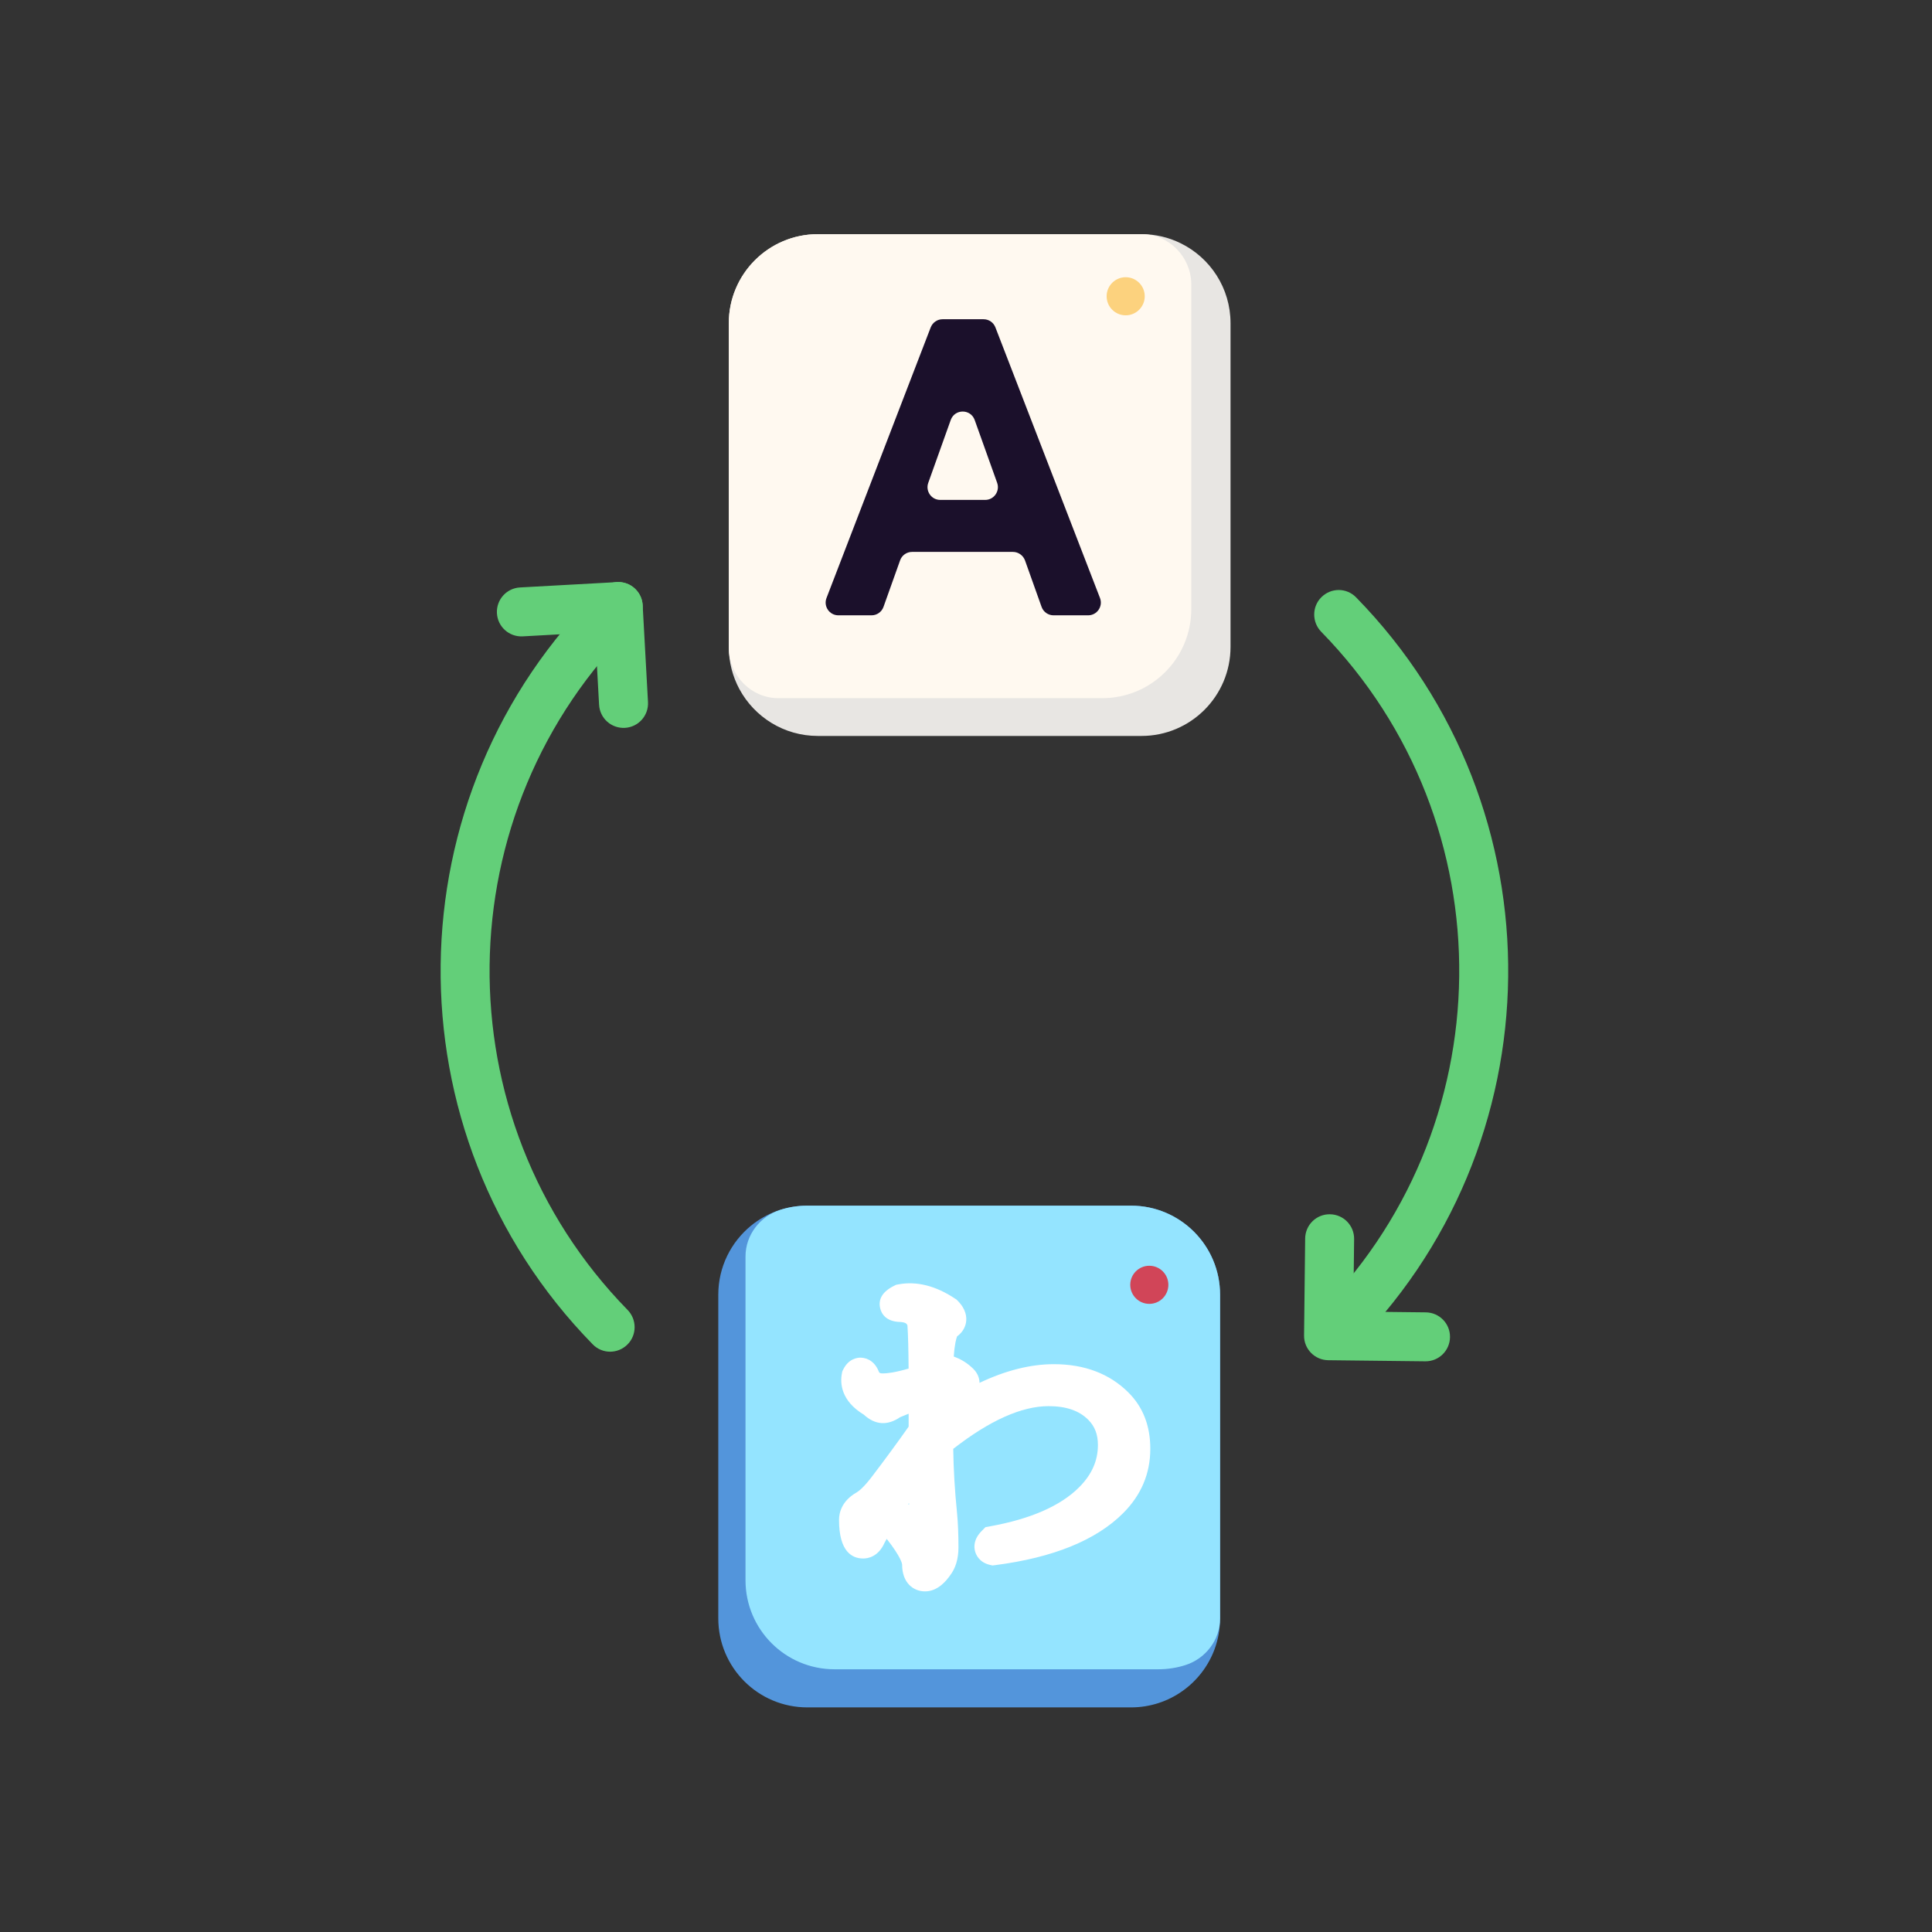<svg xmlns="http://www.w3.org/2000/svg" xmlns:xlink="http://www.w3.org/1999/xlink" viewBox="0 0 1000 1000" width="1000" height="1000" preserveAspectRatio="xMidYMid meet" style="width: 100%; height: 100%; transform: translate3d(0px, 0px, 0px); content-visibility: visible;"><rect x="0" y="0" width="1000" height="1000" fill="#333333" stroke="none"/><defs><clipPath id="__lottie_element_39569"><rect width="1000" height="1000" x="0" y="0"></rect></clipPath></defs><g clip-path="url(#__lottie_element_39569)"><g transform="matrix(-0.699,-0.715,0.715,-0.699,525.227,919.619)" opacity="1" style="display: block;"><g opacity="1" transform="matrix(1,0,0,1,49.67,293.474)"><path fill="rgb(99,207,121)" fill-opacity="1" d=" M35.501,30.43 C32.261,30.43 29.021,29.19 26.541,26.71 C26.541,26.71 0,0.169 0,0.169 C0,0.169 -26.542,26.71 -26.542,26.71 C-31.5,31.669 -39.531,31.669 -44.461,26.71 C-49.42,21.751 -49.42,13.722 -44.461,8.791 C-44.461,8.791 -8.96,-26.711 -8.96,-26.711 C-4.001,-31.669 4.029,-31.669 8.959,-26.711 C8.959,-26.711 44.461,8.791 44.461,8.791 C49.42,13.75 49.42,21.78 44.461,26.71 C41.981,29.19 38.741,30.43 35.501,30.43z"></path></g><g opacity="1" transform="matrix(1,0,0,1,181.025,408.557)"><path fill="rgb(99,207,121)" fill-opacity="1" d=" M132.003,144.556 C132.003,144.556 131.834,144.556 131.834,144.556 C-20.596,144.556 -144.597,20.555 -144.597,-131.876 C-144.597,-138.891 -138.934,-144.556 -131.918,-144.556 C-124.902,-144.556 -119.239,-138.891 -119.239,-131.876 C-119.239,6.551 -6.621,119.197 131.834,119.197 C138.85,119.197 144.597,124.86 144.597,131.876 C144.597,138.892 139.019,144.556 132.003,144.556z"></path></g><g opacity="1" transform="matrix(1,0,0,1,574.259,257.029)"><path fill="rgb(99,207,121)" fill-opacity="1" d=" M2.353,32.303 C-0.718,32.303 -3.677,31.204 -5.987,29.176 C-5.987,29.176 -43.771,-3.902 -43.771,-3.902 C-49.04,-8.523 -49.576,-16.525 -44.956,-21.794 C-40.335,-27.063 -32.332,-27.598 -27.063,-22.977 C-27.063,-22.977 1.169,1.733 1.169,1.733 C1.169,1.733 25.878,-26.499 25.878,-26.499 C30.499,-31.768 38.502,-32.303 43.771,-27.682 C49.04,-23.062 49.576,-15.06 44.955,-9.791 C44.955,-9.791 11.876,27.992 11.876,27.992 C9.65,30.529 6.523,32.077 3.169,32.303 C2.916,32.275 2.634,32.303 2.353,32.303z"></path></g><g opacity="1" transform="matrix(1,0,0,1,444.721,144.805)"><path fill="rgb(99,207,121)" fill-opacity="1" d=" M131.919,144.555 C124.903,144.555 119.239,138.892 119.239,131.876 C119.239,-6.579 6.621,-119.197 -131.834,-119.197 C-138.85,-119.197 -144.598,-124.861 -144.598,-131.876 C-144.598,-138.892 -138.991,-144.555 -132.003,-144.555 C-132.003,-144.555 -131.834,-144.555 -131.834,-144.555 C20.597,-144.555 144.598,-20.554 144.598,131.876 C144.598,138.892 138.906,144.555 131.919,144.555z"></path></g></g><g transform="matrix(1,0,0,1,376.974,120.95)" opacity="1" style="display: block;"><g opacity="1" transform="matrix(1,0,0,1,130.098,130.112)"><path fill="rgb(232,230,227)" fill-opacity="1" d=" M129.848,-83.766 C129.848,-83.766 129.848,83.767 129.848,83.767 C129.848,109.21 109.223,129.862 83.752,129.862 C83.752,129.862 -83.753,129.862 -83.753,129.862 C-101.305,129.862 -116.549,120.057 -124.354,105.631 C-127.848,99.123 -129.847,91.684 -129.847,83.767 C-129.847,83.767 -129.847,-83.766 -129.847,-83.766 C-129.847,-109.208 -109.223,-129.861 -83.753,-129.861 C-83.753,-129.861 83.752,-129.861 83.752,-129.861 C91.022,-129.861 97.923,-128.17 104.037,-125.156 C119.337,-117.662 129.848,-101.939 129.848,-83.766z"></path></g><g opacity="1" transform="matrix(1,0,0,1,119.94,120.335)"><path fill="rgb(255,249,240)" fill-opacity="1" d=" M119.69,-93.544 C119.69,-93.544 119.69,73.988 119.69,73.988 C119.69,99.46 99.066,120.085 73.595,120.085 C73.595,120.085 -93.938,120.085 -93.938,120.085 C-93.938,120.085 -94.163,120.085 -94.163,120.085 C-108.054,120.028 -119.352,108.533 -119.69,94.643 C-119.69,94.643 -119.69,93.544 -119.69,93.544 C-119.69,93.544 -119.69,-73.99 -119.69,-73.99 C-119.69,-99.433 -99.066,-120.085 -73.595,-120.085 C-73.595,-120.085 93.91,-120.085 93.91,-120.085 C93.91,-120.085 94.164,-120.085 94.164,-120.085 C108.054,-120.001 119.352,-108.533 119.69,-94.643 C119.69,-94.643 119.69,-93.544 119.69,-93.544z"></path></g><g opacity="1" transform="matrix(1,0,0,1,121.603,120.913)"><path fill="rgb(27,16,43)" fill-opacity="1" d=" M25.696,43.799 C25.696,43.799 -26.485,43.799 -26.485,43.799 C-29.274,43.799 -31.754,45.546 -32.683,48.166 C-32.683,48.166 -41.278,72.257 -41.278,72.257 C-42.208,74.877 -44.687,76.624 -47.477,76.624 C-47.477,76.624 -64.635,76.624 -64.635,76.624 C-69.257,76.624 -72.44,71.974 -70.778,67.664 C-70.778,67.664 -16.849,-72.398 -16.849,-72.398 C-15.863,-74.934 -13.441,-76.624 -10.708,-76.624 C-10.708,-76.624 10.51,-76.624 10.51,-76.624 C13.242,-76.624 15.664,-74.962 16.651,-72.398 C16.651,-72.398 70.778,67.664 70.778,67.664 C72.44,71.974 69.256,76.624 64.635,76.624 C64.635,76.624 46.742,76.624 46.742,76.624 C43.953,76.624 41.474,74.877 40.544,72.257 C40.544,72.257 31.951,48.166 31.951,48.166 C30.965,45.574 28.485,43.799 25.696,43.799z M17.554,8.072 C17.554,8.072 5.917,-24.471 5.917,-24.471 C3.832,-30.303 -4.396,-30.303 -6.481,-24.471 C-6.481,-24.471 -18.117,8.072 -18.117,8.072 C-19.638,12.354 -16.483,16.89 -11.919,16.89 C-11.919,16.89 11.354,16.89 11.354,16.89 C15.89,16.89 19.075,12.354 17.554,8.072z"></path></g><g opacity="1" transform="matrix(1,0,0,1,205.679,32.398)"><path fill="rgb(252,210,126)" fill-opacity="1" d=" M0,9.862 C5.446,9.862 9.861,5.447 9.861,0.001 C9.861,-5.446 5.446,-9.862 0,-9.862 C-5.446,-9.862 -9.861,-5.446 -9.861,0.001 C-9.861,5.447 -5.446,9.862 0,9.862z"></path></g></g><g transform="matrix(1,0,0,1,371.536,623.797)" opacity="1" style="display: block;"><g opacity="1" transform="matrix(1,0,0,1,130.111,130.098)"><path fill="rgb(83,149,219)" fill-opacity="1" d=" M129.861,-83.752 C129.861,-83.752 129.861,83.752 129.861,83.752 C129.861,89.359 128.847,94.741 127.015,99.728 C120.535,117.31 103.601,129.848 83.766,129.848 C83.766,129.848 -83.767,129.848 -83.767,129.848 C-109.238,129.848 -129.861,109.223 -129.861,83.752 C-129.861,83.752 -129.861,-83.752 -129.861,-83.752 C-129.861,-98.15 -123.268,-110.998 -112.928,-119.479 C-104.982,-125.96 -94.84,-129.848 -83.767,-129.848 C-83.767,-129.848 83.766,-129.848 83.766,-129.848 C109.208,-129.848 129.861,-109.223 129.861,-83.752z"></path></g><g opacity="1" transform="matrix(1,0,0,1,137.155,120.236)"><path fill="rgb(148,228,255)" fill-opacity="1" d=" M122.817,-73.89 C122.817,-73.89 122.817,93.614 122.817,93.614 C122.817,93.614 122.817,93.783 122.817,93.783 C122.789,104.744 115.379,114.436 104.954,117.789 C100.502,119.226 95.74,119.986 90.81,119.986 C90.81,119.986 -76.723,119.986 -76.723,119.986 C-102.194,119.986 -122.817,99.362 -122.817,73.891 C-122.817,73.891 -122.817,-93.613 -122.817,-93.613 C-122.817,-93.613 -122.817,-93.782 -122.817,-93.782 C-122.789,-104.743 -115.379,-114.435 -104.926,-117.788 C-100.474,-119.225 -95.742,-119.986 -90.811,-119.986 C-90.811,-119.986 76.723,-119.986 76.723,-119.986 C102.165,-119.986 122.817,-99.361 122.817,-73.89z"></path></g><g opacity="1" transform="matrix(1,0,0,1,143.325,119.56)"><path fill="rgb(255,255,255)" fill-opacity="1" d=" M69.256,-22.554 C59.479,-32.331 46.491,-37.262 30.628,-37.262 C18.541,-37.262 5.664,-34.021 -7.86,-27.598 C-7.889,-30.218 -8.987,-32.754 -11.044,-34.81 C-13.665,-37.403 -16.651,-39.404 -19.976,-40.728 C-19.976,-40.728 -21.188,-41.207 -21.188,-41.207 C-20.737,-47.885 -19.864,-50.646 -19.441,-51.689 C-16.117,-54.083 -15.129,-57.154 -14.848,-58.901 C-14.397,-61.605 -14.82,-65.748 -19.215,-70.143 C-19.215,-70.143 -19.807,-70.734 -19.807,-70.734 C-19.807,-70.734 -20.511,-71.185 -20.511,-71.185 C-30.542,-77.863 -40.431,-80.342 -49.898,-78.567 C-49.898,-78.567 -51.054,-78.342 -51.054,-78.342 C-51.054,-78.342 -52.126,-77.807 -52.126,-77.807 C-58.014,-74.876 -60.409,-70.96 -59.282,-66.198 C-58.662,-63.578 -56.463,-59.211 -48.715,-59.098 C-46.095,-58.873 -45.475,-58.197 -45.165,-57.296 C-44.827,-52.111 -44.63,-44.616 -44.574,-34.979 C-51.59,-32.951 -55.618,-32.473 -57.872,-32.473 C-59.563,-32.473 -59.761,-32.782 -60.212,-33.937 C-60.212,-33.937 -60.521,-34.642 -60.521,-34.642 C-63.254,-40.051 -67.649,-40.586 -69.452,-40.643 C-71.228,-40.643 -75.623,-40.051 -78.356,-34.613 C-78.356,-34.613 -78.891,-33.543 -78.891,-33.543 C-78.891,-33.543 -79.118,-32.359 -79.118,-32.359 C-80.019,-27.485 -79.68,-18.356 -67.762,-11.143 C-61.817,-5.677 -55.449,-5.395 -48.969,-9.819 C-47.503,-10.411 -46.039,-11.03 -44.545,-11.622 C-44.545,-11.622 -44.545,-4.944 -44.545,-4.944 C-50.321,3.255 -56.605,11.82 -63.255,20.555 C-67.678,26.443 -70.355,28.472 -71.566,29.176 C-79.399,33.656 -80.583,39.968 -80.583,43.321 C-80.583,59.86 -73.764,63.324 -68.044,63.324 C-65.762,63.324 -60.239,62.508 -57.027,55.183 C-56.661,54.506 -56.266,53.83 -55.9,53.154 C-48.405,62.706 -47.954,66.03 -47.926,66.453 C-47.926,76.061 -41.981,80.342 -36.064,80.342 C-29.189,80.342 -24.766,74.398 -23.188,72.201 C-20.258,68.425 -18.764,63.522 -18.764,57.605 C-18.764,50.646 -19.018,44.645 -19.497,39.771 C-20.68,28.049 -21.328,16.891 -21.469,6.579 C-2.648,-8.101 13.947,-15.539 27.865,-15.539 C36.938,-15.539 43.673,-13.229 48.407,-8.496 C51.816,-5.058 53.421,-0.915 53.421,4.579 C53.421,12.75 50.238,19.907 43.645,26.5 C34.065,36.08 18.625,42.842 -2.197,46.617 C-2.197,46.617 -4.79,47.095 -4.79,47.095 C-4.79,47.095 -6.649,48.983 -6.649,48.983 C-10.847,53.181 -10.875,57.127 -10.143,59.69 C-9.692,61.325 -8.058,65.241 -2.704,66.565 C-2.704,66.565 -1.183,66.931 -1.183,66.931 C-1.183,66.931 0.395,66.733 0.395,66.733 C30.261,62.874 52.52,53.83 66.495,39.827 C75.821,30.501 80.527,19.343 80.527,6.636 C80.583,-5.254 76.779,-15.031 69.256,-22.554z M-44.376,35.543 C-44.489,35.402 -44.63,35.291 -44.743,35.149 C-44.603,34.981 -44.489,34.782 -44.348,34.613 C-44.348,34.923 -44.376,35.233 -44.376,35.543z"></path></g><g opacity="1" transform="matrix(1,0,0,1,223.345,41.218)"><path fill="rgb(209,69,88)" fill-opacity="1" d=" M0,9.861 C5.446,9.861 9.862,5.447 9.862,0.001 C9.862,-5.446 5.446,-9.861 0,-9.861 C-5.446,-9.861 -9.862,-5.446 -9.862,0.001 C-9.862,5.447 -5.446,9.861 0,9.861z"></path></g></g></g></svg>